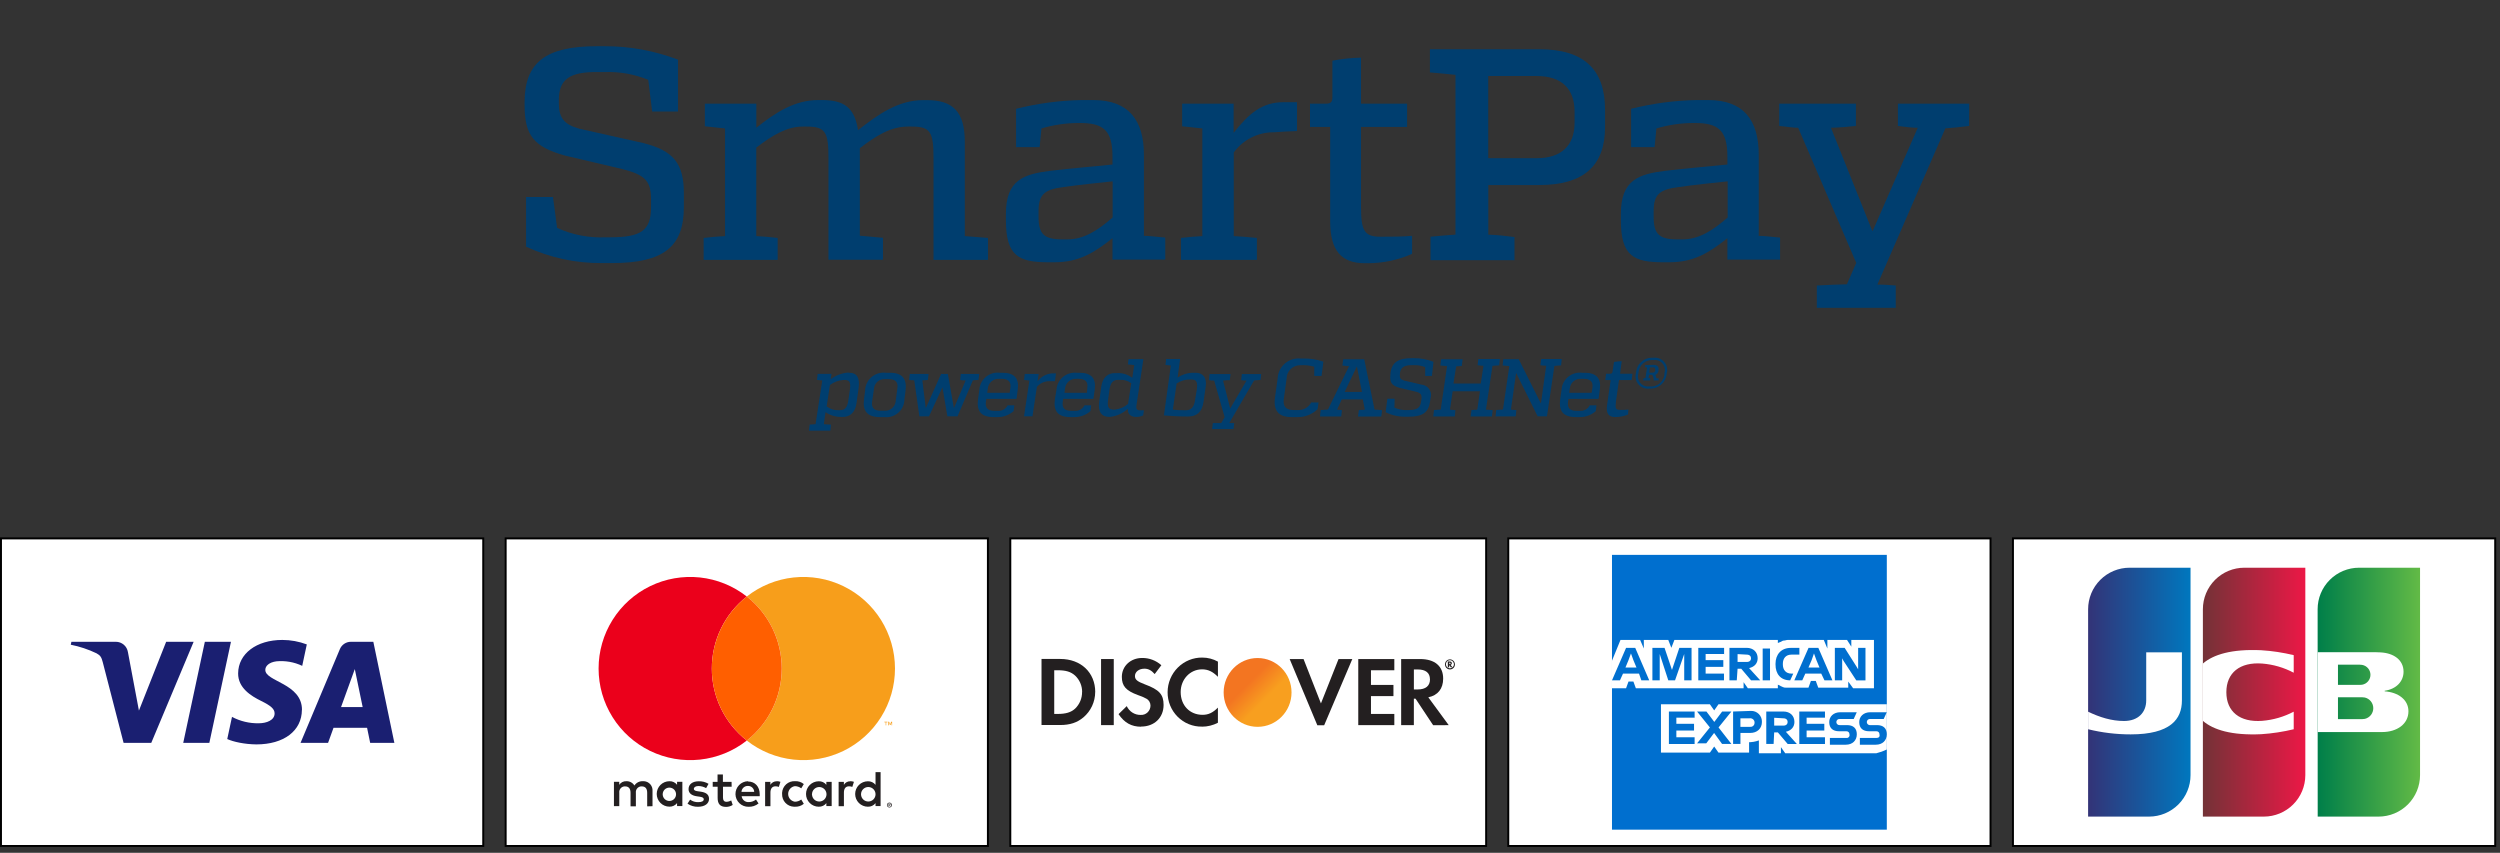 <svg width="214" height="73" viewBox="0 0 214 73" fill="none" xmlns="http://www.w3.org/2000/svg">
<rect x="0" y="0" width="214" height="73" fill="#333333" stroke="none"/>
<g clip-path="url(#clip0_503_589)">
<path d="M41.365 46.088H0.084V72.416H41.365V46.088Z" fill="white"/>
<path d="M41.281 46.173V72.332H0.168V46.173H41.281ZM41.45 46.004H0V72.5H41.45V46.004Z" fill="black"/>
<path d="M16.576 54.937L12.947 63.592H10.58L8.796 56.684C8.687 56.258 8.592 56.103 8.262 55.923C7.561 55.587 6.821 55.34 6.058 55.188L6.112 54.937H9.917C10.166 54.936 10.407 55.025 10.597 55.187C10.786 55.348 10.911 55.572 10.95 55.819L11.892 60.827L14.223 54.937H16.576ZM25.85 60.766C25.85 58.481 22.689 58.355 22.711 57.335C22.711 57.023 23.014 56.694 23.662 56.609C24.419 56.538 25.182 56.671 25.87 56.997L26.262 55.162C25.592 54.91 24.883 54.78 24.167 54.779C21.954 54.779 20.397 55.957 20.384 57.639C20.37 58.885 21.496 59.58 22.344 59.995C23.192 60.411 23.509 60.69 23.506 61.071C23.506 61.651 22.811 61.912 22.159 61.912C21.358 61.93 20.566 61.741 19.859 61.365L19.453 63.262C19.977 63.502 20.942 63.711 21.944 63.721C24.3 63.721 25.834 62.56 25.843 60.761L25.85 60.766ZM31.686 63.587H33.757L31.957 54.937H30.045C29.841 54.935 29.64 54.994 29.47 55.107C29.3 55.221 29.168 55.382 29.091 55.571L25.725 63.592H28.081L28.549 62.299H31.422L31.686 63.587ZM29.193 60.526L30.371 57.274L31.044 60.526H29.193ZM19.77 54.937L17.919 63.592H15.684L17.535 54.937H19.77Z" fill="#1A1F71"/>
</g>
<g clip-path="url(#clip1_503_589)">
<path d="M213.589 46.088H172.308V72.416H213.589V46.088Z" fill="white"/>
<path d="M213.505 46.172V72.332H172.392V46.172H213.505ZM213.674 46.004H172.224V72.5H213.674V46.004Z" fill="black"/>
<path d="M208.931 66.594C208.931 67.913 208.407 69.177 207.475 70.11C206.543 71.042 205.279 71.566 203.96 71.567H176.964V51.911C176.964 50.593 177.488 49.328 178.421 48.395C179.353 47.463 180.618 46.939 181.937 46.939H208.931V66.594Z" fill="white"/>
<path d="M198.395 69.901H203.604C204.546 69.901 205.449 69.527 206.115 68.861C206.781 68.195 207.156 67.292 207.156 66.35V48.596H201.939C200.998 48.597 200.094 48.971 199.429 49.638C198.763 50.304 198.389 51.207 198.389 52.149L198.395 69.901Z" fill="url(#paint0_linear_503_589)"/>
<path d="M204.127 59.178V59.13C205.17 58.977 205.744 58.289 205.744 57.5C205.744 56.49 204.903 55.901 203.768 55.844C203.679 55.844 203.536 55.831 203.42 55.831H198.393V62.664H203.903C205.194 62.664 206.163 61.969 206.163 60.887C206.163 59.891 205.28 59.257 204.127 59.178ZM200.13 56.897H201.993C202.061 56.898 202.129 56.904 202.197 56.914C202.397 56.949 202.578 57.053 202.709 57.208C202.84 57.364 202.911 57.56 202.911 57.763C202.911 57.966 202.84 58.163 202.709 58.318C202.578 58.473 202.397 58.578 202.197 58.612C202.129 58.621 202.061 58.626 201.993 58.627H200.13V56.897ZM202.43 61.535C202.35 61.55 202.268 61.558 202.186 61.559H200.13V59.684H202.186C202.268 59.686 202.35 59.694 202.43 59.708C202.636 59.756 202.82 59.873 202.951 60.039C203.082 60.205 203.153 60.41 203.153 60.621C203.153 60.833 203.082 61.038 202.951 61.204C202.82 61.37 202.636 61.487 202.43 61.535Z" fill="white"/>
<path d="M178.741 69.901H183.958C184.9 69.901 185.803 69.527 186.469 68.861C187.136 68.195 187.51 67.292 187.51 66.35V48.596H182.294C181.352 48.597 180.449 48.971 179.783 49.638C179.117 50.304 178.743 51.207 178.743 52.149L178.741 69.901Z" fill="url(#paint1_linear_503_589)"/>
<path d="M178.741 60.92C179.738 61.403 180.761 61.717 181.814 61.717C183.043 61.717 183.716 60.968 183.716 59.959V55.837H186.772V59.959C186.772 61.571 185.782 62.863 182.386 62.863C181.158 62.864 179.934 62.716 178.741 62.422V60.92Z" fill="white"/>
<path d="M188.567 69.901H193.784C194.726 69.901 195.629 69.527 196.295 68.861C196.961 68.195 197.336 67.292 197.336 66.35V48.596H192.119C191.177 48.596 190.274 48.971 189.608 49.637C188.941 50.303 188.567 51.207 188.567 52.149V69.901Z" fill="url(#paint2_linear_503_589)"/>
<path d="M188.567 56.798C189.467 56.027 191.024 55.544 193.552 55.659C194.492 55.717 195.426 55.859 196.342 56.081V57.586C195.507 57.143 194.591 56.875 193.649 56.8C191.731 56.655 190.576 57.592 190.576 59.253C190.576 60.914 191.731 61.85 193.649 61.703C194.59 61.626 195.506 61.359 196.342 60.919V62.424C195.426 62.645 194.492 62.787 193.552 62.848C191.027 62.961 189.467 62.479 188.567 61.707V56.798Z" fill="white"/>
</g>
<g clip-path="url(#clip2_503_589)">
<path d="M170.389 46.088H129.108V72.416H170.389V46.088Z" fill="white"/>
<path d="M170.305 46.172V72.332H129.192V46.172H170.305ZM170.474 46.004H129.024V72.5H170.474V46.004Z" fill="black"/>
<path d="M161.511 71.01H137.986V47.486H161.511V71.01Z" fill="white"/>
<path d="M161.511 60.228V47.496H137.986V71.02H161.511V64.157C161.458 64.157 161.511 60.228 161.511 60.228Z" fill="#006FCF"/>
<path d="M158.63 58.917H160.41V54.779H158.473V55.355L158.106 54.779H156.423V55.513L156.117 54.779H153.022C152.918 54.779 152.814 54.831 152.708 54.831C152.602 54.831 152.551 54.883 152.447 54.936C152.342 54.988 152.289 54.988 152.184 55.04V54.779H143.328L143.067 55.452L142.804 54.779H140.711V55.513L140.396 54.779H138.713L137.986 56.559V58.915H139.191L139.4 58.34H139.819L140.029 58.915H149.251V58.394L149.618 58.917H152.184V58.602C152.236 58.656 152.342 58.656 152.395 58.708C152.447 58.761 152.551 58.761 152.603 58.813C152.703 58.855 152.81 58.873 152.918 58.865H154.804L155.013 58.289H155.432L155.643 58.865H158.21V58.342L158.63 58.917ZM161.511 64.157V60.287H147.102L146.735 60.81L146.368 60.287H142.178V64.425H146.368L146.735 63.902L147.102 64.425H149.722V63.535H149.618C149.939 63.542 150.259 63.489 150.56 63.378V64.477H152.447V63.954L152.814 64.477H160.62C160.927 64.402 161.226 64.295 161.511 64.157Z" fill="white"/>
<path d="M160.62 63.169H159.205V63.747H160.568C161.144 63.747 161.511 63.38 161.511 62.855C161.511 62.33 161.196 62.069 160.669 62.069H160.04C159.974 62.064 159.913 62.034 159.868 61.985C159.823 61.937 159.798 61.873 159.798 61.807C159.798 61.741 159.823 61.678 159.868 61.629C159.913 61.581 159.974 61.551 160.04 61.546H161.245L161.507 60.968H160.092C159.516 60.968 159.15 61.335 159.15 61.81C159.15 62.333 159.464 62.596 159.991 62.596H160.62C160.655 62.593 160.69 62.599 160.723 62.611C160.755 62.623 160.785 62.642 160.81 62.667C160.834 62.692 160.853 62.721 160.866 62.754C160.878 62.787 160.883 62.822 160.881 62.856C160.935 63.057 160.829 63.169 160.62 63.169ZM158.052 63.169H156.639V63.747H158C158.577 63.747 158.943 63.38 158.943 62.855C158.943 62.33 158.63 62.069 158.101 62.069H157.473C157.437 62.072 157.401 62.067 157.367 62.055C157.332 62.044 157.301 62.025 157.274 62C157.248 61.976 157.226 61.946 157.212 61.913C157.197 61.879 157.19 61.843 157.19 61.807C157.19 61.771 157.197 61.735 157.212 61.702C157.226 61.669 157.248 61.639 157.274 61.614C157.301 61.59 157.332 61.571 157.367 61.559C157.401 61.547 157.437 61.543 157.473 61.546H158.678L158.939 60.968H157.526C156.948 60.968 156.582 61.335 156.582 61.81C156.582 62.333 156.896 62.596 157.423 62.596H158.051C158.086 62.593 158.12 62.599 158.153 62.611C158.186 62.623 158.216 62.642 158.241 62.667C158.265 62.692 158.285 62.721 158.297 62.754C158.31 62.787 158.315 62.822 158.313 62.856C158.325 62.895 158.327 62.936 158.319 62.976C158.311 63.015 158.293 63.052 158.267 63.083C158.241 63.114 158.208 63.138 158.171 63.153C158.133 63.169 158.092 63.174 158.052 63.169ZM156.218 61.487V60.908H154.019V63.684H156.218V63.109H154.646V62.533H156.161V61.956H154.646V61.433H156.218V61.487ZM152.656 61.487C152.918 61.487 153.022 61.643 153.022 61.801C153.022 61.959 152.918 62.114 152.656 62.114H151.87V61.441L152.656 61.487ZM151.87 62.692H152.184L153.026 63.686H153.812L152.869 62.639C153.34 62.535 153.603 62.22 153.603 61.798C153.603 61.273 153.236 60.906 152.659 60.906H151.193V63.683H151.821L151.87 62.692ZM150.187 61.85C150.191 61.9 150.185 61.949 150.168 61.996C150.152 62.042 150.125 62.085 150.09 62.12C150.055 62.155 150.012 62.182 149.966 62.199C149.919 62.215 149.869 62.222 149.82 62.217H148.979V61.487H149.764C149.817 61.479 149.871 61.482 149.922 61.497C149.974 61.511 150.021 61.537 150.062 61.572C150.103 61.606 150.136 61.649 150.158 61.697C150.181 61.746 150.193 61.798 150.194 61.852L150.187 61.85ZM148.353 60.906V63.683H148.982V62.74H149.823C150.401 62.74 150.82 62.373 150.82 61.798C150.825 61.673 150.804 61.548 150.758 61.431C150.712 61.314 150.643 61.208 150.554 61.119C150.465 61.031 150.359 60.961 150.243 60.916C150.126 60.87 150.001 60.849 149.875 60.854L148.353 60.906ZM147.41 63.683H148.208L147.107 62.269L148.208 60.906H147.417L146.744 61.798L146.071 60.906H145.268L146.368 62.269L145.268 63.631H146.054L146.727 62.74L147.41 63.683ZM145.059 61.487V60.908H142.858V63.684H145.059V63.109H143.496V62.533H145.01V61.956H143.496V61.433H145.068L145.059 61.487ZM157.8 56.559L158.899 58.242H159.685V55.459H159.057V57.293L158.899 57.031L157.904 55.459H157.063V58.237H157.69V56.351L157.8 56.559ZM155.075 56.507L155.276 55.933L155.486 56.509L155.747 57.138H154.804L155.075 56.507ZM156.174 58.237H156.856L155.651 55.459H154.81L153.593 58.237H154.274L154.535 57.66H155.898L156.174 58.237ZM153.241 58.237L153.504 57.66H153.345C152.874 57.66 152.612 57.345 152.612 56.874V56.822C152.612 56.351 152.874 56.036 153.345 56.036H154.027V55.459H153.293C152.452 55.459 151.984 56.036 151.984 56.822V56.874C151.976 57.712 152.447 58.237 153.233 58.237H153.241ZM150.885 58.237H151.513V55.513H150.885V58.237ZM149.522 56.036C149.785 56.036 149.889 56.193 149.889 56.351C149.889 56.509 149.785 56.664 149.522 56.664H148.736V55.991L149.522 56.036ZM148.736 57.241H149.049L149.891 58.237H150.677L149.722 57.189C150.194 57.084 150.456 56.77 150.456 56.347C150.456 55.822 150.089 55.455 149.512 55.455H148.04V58.237H148.667L148.736 57.241ZM147.583 56.036V55.459H145.374V58.237H147.573V57.66H146.002V57.084H147.516V56.507H146.002V55.984H147.573L147.583 56.036ZM142.806 58.237H143.383L144.169 55.984V58.237H144.797V55.459H143.75L143.121 57.345L142.486 55.459H141.445V58.237H142.072V55.984L142.806 58.237ZM139.4 56.507L139.61 55.933L139.819 56.509L140.081 57.138H139.139L139.4 56.507ZM140.5 58.237H141.174L139.977 55.459H139.191L137.986 58.237H138.668L138.929 57.66H140.299L140.5 58.237Z" fill="#006FCF"/>
</g>
<g clip-path="url(#clip3_503_589)">
<path d="M84.565 46.088H43.284V72.416H84.565V46.088Z" fill="white"/>
<path d="M84.481 46.172V72.332H43.368V46.172H84.481ZM84.65 46.004H43.2V72.5H84.65V46.004Z" fill="black"/>
<path d="M55.855 69.011V67.703C55.863 67.602 55.85 67.499 55.818 67.402C55.786 67.305 55.735 67.216 55.668 67.138C55.602 67.061 55.52 66.998 55.429 66.952C55.338 66.906 55.238 66.879 55.137 66.872C55.103 66.87 55.07 66.87 55.037 66.872C54.893 66.862 54.749 66.892 54.62 66.957C54.492 67.022 54.383 67.121 54.305 67.242C54.234 67.124 54.133 67.028 54.012 66.963C53.891 66.897 53.754 66.866 53.617 66.872C53.497 66.865 53.378 66.89 53.271 66.944C53.164 66.999 53.073 67.08 53.008 67.18V66.924H52.553V69.006H53.011V67.865C52.994 67.737 53.028 67.607 53.106 67.504C53.185 67.401 53.3 67.334 53.428 67.316C53.459 67.313 53.49 67.313 53.521 67.316C53.822 67.316 53.974 67.511 53.974 67.865V69.023H54.431V67.865C54.415 67.736 54.45 67.606 54.529 67.503C54.608 67.4 54.725 67.333 54.854 67.316C54.883 67.313 54.912 67.313 54.941 67.316C55.251 67.316 55.399 67.511 55.399 67.865V69.023L55.855 69.011ZM62.622 66.929H61.88V66.296H61.422V66.929H61.008V67.343H61.43V68.301C61.43 68.784 61.617 69.071 62.154 69.071C62.355 69.07 62.551 69.012 62.719 68.903L62.59 68.516C62.468 68.588 62.329 68.629 62.188 68.634C61.971 68.634 61.888 68.494 61.888 68.285V67.343H62.629L62.622 66.929ZM66.492 66.877C66.382 66.873 66.272 66.9 66.176 66.954C66.079 67.007 65.999 67.086 65.944 67.182V66.929H65.494V69.011H65.949V67.843C65.949 67.506 66.097 67.308 66.383 67.308C66.48 67.306 66.577 67.324 66.667 67.36L66.805 66.924C66.702 66.887 66.593 66.868 66.484 66.869L66.492 66.877ZM60.651 67.094C60.397 66.944 60.105 66.868 59.81 66.877C59.283 66.877 58.94 67.129 58.94 67.55C58.94 67.887 59.192 68.099 59.658 68.164L59.875 68.195C60.124 68.228 60.242 68.294 60.242 68.412C60.242 68.58 60.074 68.664 59.768 68.664C59.519 68.672 59.274 68.596 59.074 68.447L58.851 68.794C59.112 68.974 59.425 69.067 59.742 69.06C60.345 69.06 60.693 68.777 60.693 68.386C60.693 67.996 60.419 67.829 59.965 67.764L59.748 67.734C59.552 67.707 59.394 67.668 59.394 67.528C59.394 67.389 59.542 67.284 59.791 67.284C60.021 67.288 60.245 67.35 60.444 67.464L60.651 67.094ZM72.784 66.877C72.674 66.873 72.564 66.9 72.468 66.954C72.371 67.007 72.291 67.086 72.236 67.182V66.929H71.786V69.011H72.239V67.843C72.239 67.506 72.387 67.308 72.675 67.308C72.772 67.306 72.868 67.324 72.958 67.36L73.097 66.924C72.994 66.887 72.885 66.868 72.776 66.869L72.784 66.877ZM66.948 67.966C66.943 68.104 66.965 68.241 67.013 68.371C67.06 68.5 67.133 68.619 67.227 68.72C67.321 68.821 67.434 68.903 67.559 68.96C67.685 69.017 67.82 69.05 67.958 69.055H68.057C68.329 69.068 68.596 68.979 68.806 68.805L68.587 68.44C68.431 68.56 68.24 68.626 68.044 68.627C67.883 68.604 67.737 68.524 67.63 68.402C67.524 68.279 67.466 68.123 67.466 67.961C67.466 67.799 67.524 67.642 67.63 67.52C67.737 67.397 67.883 67.317 68.044 67.294C68.24 67.297 68.431 67.362 68.587 67.481L68.806 67.116C68.596 66.942 68.329 66.854 68.057 66.869C67.919 66.861 67.781 66.88 67.651 66.925C67.52 66.971 67.4 67.041 67.297 67.133C67.194 67.225 67.11 67.337 67.05 67.461C66.99 67.585 66.955 67.72 66.947 67.858C66.945 67.891 66.945 67.924 66.947 67.957L66.948 67.966ZM71.191 67.966V66.929H70.736V67.182C70.66 67.083 70.56 67.003 70.447 66.95C70.333 66.897 70.209 66.872 70.083 66.877C69.795 66.877 69.518 66.992 69.314 67.196C69.109 67.4 68.995 67.677 68.995 67.966C68.995 68.255 69.109 68.531 69.314 68.736C69.518 68.94 69.795 69.055 70.083 69.055C70.209 69.059 70.333 69.034 70.447 68.981C70.56 68.928 70.659 68.849 70.736 68.75V69.002H71.191V67.966ZM69.508 67.966C69.514 67.803 69.584 67.65 69.702 67.538C69.821 67.427 69.978 67.366 70.141 67.369C70.303 67.373 70.458 67.439 70.572 67.555C70.686 67.671 70.749 67.828 70.749 67.99C70.749 68.153 70.686 68.309 70.572 68.425C70.458 68.541 70.303 68.608 70.141 68.611C69.978 68.614 69.821 68.554 69.702 68.442C69.584 68.331 69.514 68.177 69.508 68.015C69.504 67.999 69.5 67.982 69.498 67.966H69.508ZM64.032 66.872C63.742 66.877 63.465 66.996 63.264 67.205C63.062 67.413 62.951 67.693 62.956 67.984C62.961 68.274 63.08 68.55 63.289 68.752C63.497 68.954 63.777 69.064 64.067 69.06C64.38 69.075 64.687 68.974 64.931 68.777L64.713 68.44C64.541 68.579 64.328 68.656 64.108 68.659C63.959 68.672 63.811 68.627 63.694 68.532C63.578 68.438 63.503 68.303 63.485 68.154H65.032V67.986C65.032 67.333 64.626 66.897 64.042 66.897L64.032 66.872ZM64.032 67.276C64.169 67.274 64.301 67.325 64.399 67.42C64.498 67.514 64.555 67.644 64.559 67.781H63.47C63.478 67.641 63.54 67.51 63.643 67.416C63.746 67.322 63.882 67.271 64.022 67.276H64.032ZM75.379 67.964V66.093H74.945V67.182C74.868 67.083 74.768 67.003 74.654 66.951C74.541 66.897 74.416 66.872 74.29 66.877C74.002 66.877 73.725 66.992 73.52 67.196C73.316 67.4 73.202 67.677 73.202 67.966C73.202 68.255 73.316 68.531 73.52 68.736C73.725 68.94 74.002 69.055 74.29 69.055C74.416 69.059 74.54 69.034 74.654 68.981C74.768 68.928 74.868 68.849 74.945 68.75V69.002H75.379V67.964ZM76.135 68.703C76.163 68.703 76.192 68.708 76.219 68.718C76.244 68.729 76.266 68.744 76.286 68.762C76.305 68.781 76.32 68.803 76.332 68.827C76.344 68.854 76.35 68.883 76.35 68.912C76.35 68.941 76.344 68.969 76.332 68.996C76.309 69.045 76.269 69.083 76.219 69.103C76.192 69.115 76.164 69.122 76.135 69.122C76.094 69.121 76.054 69.109 76.019 69.087C75.985 69.064 75.957 69.033 75.94 68.996C75.928 68.969 75.922 68.941 75.922 68.912C75.922 68.883 75.928 68.854 75.94 68.827C75.951 68.803 75.966 68.781 75.985 68.762C76.005 68.743 76.027 68.728 76.052 68.718C76.081 68.706 76.111 68.701 76.141 68.703H76.135ZM76.135 69.071C76.157 69.071 76.178 69.067 76.199 69.058C76.218 69.049 76.235 69.037 76.249 69.023C76.275 68.992 76.289 68.954 76.289 68.914C76.289 68.874 76.275 68.836 76.249 68.805C76.235 68.791 76.218 68.779 76.199 68.77C76.179 68.761 76.157 68.757 76.136 68.757C76.114 68.757 76.092 68.761 76.073 68.77C76.044 68.782 76.02 68.802 76.004 68.828C75.987 68.853 75.978 68.883 75.978 68.914C75.978 68.945 75.987 68.975 76.004 69C76.02 69.026 76.044 69.046 76.073 69.058C76.094 69.067 76.118 69.072 76.141 69.071H76.135ZM76.148 68.812C76.169 68.811 76.189 68.817 76.206 68.829C76.212 68.835 76.217 68.842 76.22 68.85C76.223 68.858 76.225 68.866 76.224 68.874C76.225 68.882 76.224 68.889 76.221 68.897C76.219 68.904 76.214 68.91 76.209 68.915C76.196 68.926 76.18 68.933 76.163 68.933L76.227 69.006H76.184L76.125 68.933H76.105V69.006H76.064V68.814L76.148 68.812ZM76.101 68.849V68.901H76.184C76.185 68.898 76.186 68.895 76.186 68.891C76.186 68.888 76.185 68.884 76.184 68.881C76.185 68.879 76.186 68.875 76.186 68.872C76.186 68.869 76.185 68.866 76.184 68.863C76.175 68.859 76.165 68.859 76.157 68.863L76.101 68.849ZM73.705 67.964C73.711 67.802 73.781 67.648 73.9 67.537C74.018 67.426 74.175 67.365 74.338 67.368C74.5 67.372 74.655 67.439 74.769 67.555C74.882 67.671 74.946 67.827 74.946 67.989C74.946 68.152 74.882 68.308 74.769 68.424C74.655 68.54 74.5 68.607 74.338 68.61C74.175 68.614 74.018 68.553 73.9 68.442C73.781 68.33 73.711 68.177 73.705 68.015C73.703 68.003 73.705 67.986 73.705 67.969V67.964ZM58.41 67.964V66.924H57.957V67.177C57.88 67.078 57.781 66.998 57.667 66.945C57.554 66.892 57.429 66.867 57.304 66.872C57.015 66.872 56.738 66.987 56.534 67.191C56.33 67.395 56.215 67.672 56.215 67.961C56.215 68.249 56.33 68.526 56.534 68.731C56.738 68.935 57.015 69.05 57.304 69.05C57.429 69.054 57.554 69.028 57.667 68.975C57.781 68.923 57.88 68.844 57.957 68.745V68.997H58.41V67.964ZM56.727 67.964C56.734 67.815 56.799 67.674 56.908 67.572C57.018 67.471 57.163 67.415 57.312 67.419C57.461 67.423 57.603 67.484 57.708 67.591C57.812 67.698 57.87 67.842 57.87 67.991C57.87 68.141 57.812 68.284 57.708 68.391C57.603 68.498 57.461 68.559 57.312 68.563C57.163 68.567 57.018 68.511 56.908 68.41C56.799 68.308 56.734 68.167 56.727 68.018C56.727 68.001 56.727 67.983 56.727 67.964Z" fill="#231F20"/>
<path d="M60.931 57.229C60.929 56.041 61.198 54.869 61.717 53.8C62.235 52.732 62.99 51.796 63.925 51.063C62.768 50.154 61.379 49.588 59.916 49.431C58.453 49.275 56.976 49.532 55.653 50.175C54.33 50.818 53.214 51.82 52.434 53.067C51.653 54.314 51.239 55.756 51.239 57.227C51.239 58.698 51.653 60.139 52.434 61.386C53.214 62.633 54.33 63.636 55.653 64.279C56.976 64.922 58.453 65.179 59.916 65.022C61.379 64.865 62.768 64.3 63.925 63.391C62.991 62.658 62.236 61.722 61.718 60.655C61.199 59.587 60.93 58.416 60.931 57.229Z" fill="#EB001B"/>
<path d="M76.611 57.229C76.61 58.7 76.196 60.141 75.415 61.388C74.634 62.634 73.518 63.636 72.195 64.279C70.872 64.922 69.395 65.179 67.932 65.022C66.47 64.865 65.081 64.3 63.924 63.392C64.857 62.658 65.612 61.722 66.131 60.654C66.65 59.586 66.919 58.414 66.919 57.227C66.919 56.04 66.65 54.868 66.131 53.801C65.612 52.733 64.857 51.797 63.924 51.063C65.081 50.154 66.47 49.589 67.932 49.432C69.395 49.275 70.872 49.533 72.195 50.176C73.518 50.818 74.634 51.82 75.415 53.067C76.196 54.313 76.61 55.755 76.611 57.226V57.229Z" fill="#F79E1B"/>
<path d="M75.86 62.086V61.832H75.963V61.78H75.704V61.832H75.815V62.086H75.86ZM76.365 62.086V61.78H76.287L76.195 61.998L76.104 61.78H76.035V62.086H76.091V61.857L76.176 62.054H76.235L76.32 61.857V62.088L76.365 62.086Z" fill="#F79E1B"/>
<path d="M63.926 63.392C62.992 62.658 62.238 61.722 61.719 60.654C61.2 59.586 60.93 58.415 60.93 57.227C60.93 56.04 61.2 54.869 61.719 53.801C62.238 52.733 62.992 51.797 63.926 51.063C64.858 51.798 65.611 52.734 66.129 53.802C66.647 54.87 66.916 56.041 66.916 57.227C66.916 58.414 66.647 59.585 66.129 60.653C65.611 61.721 64.858 62.657 63.926 63.392Z" fill="#FF5F00"/>
</g>
<g clip-path="url(#clip4_503_589)">
<path d="M127.213 46.088H86.483V72.416H127.213V46.088Z" fill="white"/>
<path d="M127.13 46.172V72.332H86.566V46.172H127.13ZM127.296 46.004H86.4V72.5H127.296V46.004Z" fill="black"/>
<path d="M92.626 59.238C92.628 59.505 92.575 59.769 92.472 60.014C92.368 60.259 92.216 60.48 92.025 60.663C91.681 60.976 91.238 61.113 90.531 61.113H90.242V57.373H90.536C91.238 57.373 91.665 57.501 92.03 57.831C92.221 58.011 92.373 58.228 92.477 58.471C92.58 58.713 92.633 58.974 92.631 59.238H92.626ZM93.752 59.238C93.752 57.569 92.523 56.407 90.763 56.407H89.154V62.062H90.745C91.59 62.062 92.2 61.858 92.737 61.409C93.052 61.144 93.306 60.812 93.481 60.437C93.655 60.062 93.747 59.653 93.749 59.238" fill="#231F20"/>
<path d="M95.338 56.414H94.251V62.07H95.338V56.414Z" fill="#231F20"/>
<path d="M97.68 62.207C96.85 62.207 96.249 61.87 95.748 61.13L96.45 60.443C96.555 60.672 96.723 60.865 96.933 60.998C97.144 61.132 97.388 61.201 97.637 61.197C97.745 61.204 97.853 61.189 97.955 61.153C98.056 61.116 98.15 61.058 98.229 60.984C98.308 60.909 98.371 60.819 98.415 60.719C98.458 60.619 98.481 60.511 98.482 60.401C98.483 60.283 98.452 60.166 98.394 60.063C98.335 59.96 98.251 59.875 98.15 59.816C97.909 59.685 97.657 59.577 97.396 59.494C96.383 59.121 96.03 58.722 96.03 57.941C96.03 57.017 96.782 56.322 97.77 56.322C98.374 56.316 98.959 56.538 99.412 56.943L98.842 57.699C98.558 57.376 98.29 57.239 97.964 57.239C97.496 57.239 97.152 57.51 97.152 57.867C97.152 58.173 97.345 58.333 97.997 58.579C99.236 59.038 99.603 59.444 99.603 60.342C99.603 61.436 98.809 62.194 97.68 62.194" fill="#231F20"/>
<path d="M102.892 62.198C102.506 62.206 102.122 62.135 101.764 61.989C101.405 61.844 101.079 61.628 100.805 61.352C100.53 61.077 100.313 60.749 100.165 60.388C100.018 60.026 99.944 59.638 99.947 59.247C99.948 58.854 100.027 58.466 100.178 58.105C100.328 57.743 100.548 57.416 100.824 57.141C101.1 56.866 101.427 56.649 101.786 56.502C102.146 56.356 102.53 56.283 102.917 56.288C103.385 56.288 103.845 56.407 104.255 56.635V57.934C103.804 57.483 103.41 57.296 102.892 57.296C101.871 57.296 101.066 58.155 101.066 59.238C101.066 60.384 101.844 61.189 102.94 61.189C103.438 61.189 103.818 61.01 104.253 60.571V61.867C103.832 62.087 103.365 62.203 102.89 62.203" fill="#231F20"/>
<path d="M113.349 62.082H112.763L110.395 56.414H111.584L113.073 60.214L114.579 56.414H115.758L113.349 62.082Z" fill="#231F20"/>
<path d="M116.268 62.071V56.416H119.354V57.374H117.355V58.629H119.279V59.587H117.355V61.113H119.354V62.071H116.268Z" fill="#231F20"/>
<path d="M122.408 58.144C122.408 58.713 122.041 59.018 121.347 59.018H121.028V57.306H121.36C122.038 57.306 122.404 57.594 122.404 58.148L122.408 58.144ZM124.012 62.074L122.263 59.689C123.084 59.521 123.535 58.95 123.535 58.086C123.535 57.025 122.815 56.414 121.561 56.414H119.939V62.07H121.026V59.804H121.169L122.675 62.075L124.012 62.074Z" fill="#231F20"/>
<path d="M124.455 56.87C124.453 56.939 124.431 57.005 124.392 57.061C124.353 57.117 124.298 57.16 124.235 57.184C124.172 57.209 124.103 57.214 124.037 57.198C123.971 57.183 123.911 57.148 123.864 57.098C123.818 57.048 123.787 56.986 123.776 56.918C123.765 56.85 123.773 56.781 123.801 56.718C123.829 56.656 123.874 56.603 123.931 56.567C123.989 56.53 124.055 56.512 124.123 56.514C124.213 56.517 124.299 56.557 124.361 56.623C124.423 56.69 124.457 56.779 124.455 56.87ZM124.541 56.87C124.541 56.785 124.516 56.701 124.469 56.63C124.421 56.559 124.354 56.504 124.276 56.472C124.198 56.439 124.112 56.431 124.029 56.449C123.947 56.466 123.871 56.507 123.811 56.568C123.752 56.629 123.712 56.706 123.696 56.791C123.68 56.875 123.689 56.962 123.722 57.04C123.755 57.119 123.81 57.187 123.88 57.233C123.951 57.281 124.034 57.305 124.118 57.305C124.231 57.304 124.339 57.258 124.418 57.176C124.498 57.095 124.542 56.985 124.541 56.87ZM124.334 57.121L124.168 56.914C124.199 56.908 124.228 56.89 124.247 56.865C124.267 56.839 124.277 56.807 124.276 56.775C124.276 56.677 124.209 56.621 124.09 56.621H123.934V57.126H124.048V56.926L124.186 57.12L124.334 57.121ZM124.168 56.785C124.168 56.828 124.138 56.85 124.08 56.85H124.058V56.721H124.082C124.14 56.721 124.168 56.743 124.168 56.785Z" fill="#231F20"/>
<path d="M107.649 62.217C109.254 62.217 110.555 60.899 110.555 59.272C110.555 57.646 109.254 56.327 107.649 56.327C106.044 56.327 104.744 57.646 104.744 59.272C104.744 60.899 106.044 62.217 107.649 62.217Z" fill="url(#paint3_linear_503_589)"/>
</g>
<g clip-path="url(#clip5_503_589)">
<path d="M47.687 19.508C48.988 20.101 50.411 20.377 51.84 20.314H52.203C54.881 20.314 55.728 19.738 55.728 17.74V17.043C55.728 15.47 55.187 14.958 53.257 14.468L48.361 13.316C45.683 12.567 44.905 11.588 44.905 8.99V8.697C44.928 5.321 46.731 3.956 51.108 3.956H51.754C53.901 3.951 56.031 4.342 58.038 5.108V9.549H55.826L55.492 6.836C54.324 6.354 53.068 6.127 51.805 6.168H51.137C48.764 6.145 47.837 6.79 47.837 8.564V8.852C47.837 10.062 48.275 10.655 49.565 11.012L55.083 12.25C57.629 12.896 58.539 13.978 58.539 16.553V17.705C58.539 21.132 56.811 22.52 52.353 22.52H51.523C49.282 22.539 47.065 22.059 45.032 21.115V16.864H47.336L47.687 19.508Z" fill="#003E6F"/>
<path d="M84.574 20.366V22.244H79.909V13.541C79.909 11.3 79.655 10.834 78.031 10.834H77.72C76.303 10.834 75.064 11.553 73.601 12.688V20.176L75.583 20.355V22.233H70.917V13.541C70.917 11.3 70.664 10.834 69.039 10.834H68.728C67.363 10.834 66.154 11.553 64.737 12.636V20.211C65.313 20.239 65.889 20.286 66.568 20.366V22.244H60.232V20.366C60.906 20.286 61.494 20.239 62.064 20.211V10.995C61.488 10.943 60.912 10.862 60.336 10.81V8.875H64.742V10.937C66.384 9.624 68.037 8.564 70.042 8.564H70.353C72.23 8.564 73.152 9.186 73.446 11.145C75.174 9.779 76.902 8.57 79.033 8.57H79.344C81.556 8.57 82.587 9.549 82.587 12.147V20.211L84.574 20.366Z" fill="#003E6F"/>
<path d="M97.92 20.188C98.358 20.188 98.922 20.263 99.746 20.337V22.221H95.23V20.389C93.629 21.657 92.35 22.451 90.23 22.451H89.764C87.218 22.451 86.106 21.939 86.106 18.846V18.304C86.106 15.367 87.679 14.906 89.896 14.623C91.855 14.387 93.352 14.284 95.23 14.082V13.408C95.23 11.104 94.401 10.528 92.419 10.528C91.312 10.522 90.209 10.68 89.147 10.995L88.992 12.596H86.976V9.313C88.816 8.852 90.702 8.601 92.598 8.564H93.577C96.618 8.564 97.92 10.292 97.92 13.258V20.188ZM91.348 20.493C92.794 20.493 93.974 19.721 95.242 18.615V15.522C94.234 15.626 92.275 15.833 91.043 16.012C89.418 16.219 88.9 16.628 88.9 18.074V18.563C88.9 20.032 89.366 20.493 90.939 20.493H91.348Z" fill="#003E6F"/>
<path d="M105.598 11.375C106.911 9.699 108.046 8.748 109.872 8.748H111.024V11.219C110.304 11.248 109.636 11.271 109.066 11.323C108.393 11.314 107.729 11.467 107.128 11.767C106.526 12.068 106.006 12.508 105.61 13.051V20.211C106.186 20.24 106.762 20.286 107.591 20.366V22.244H101.088V20.366C101.762 20.286 102.349 20.24 102.92 20.211V10.995C102.344 10.943 101.768 10.862 101.192 10.81V8.875H105.598V11.375Z" fill="#003E6F"/>
<path d="M118.426 20.262C119.324 20.262 119.946 20.262 120.874 20.188V21.731C119.688 22.253 118.408 22.526 117.112 22.532H116.83C114.82 22.532 113.864 21.449 113.864 18.949V10.868H112.136V8.875H113.478C113.939 8.875 114.054 8.72 114.054 8.299V5.194C114.861 5.039 115.68 4.952 116.502 4.935V8.875H120.447V10.868H116.502V17.688C116.502 19.75 116.79 20.262 118.155 20.262H118.426Z" fill="#003E6F"/>
<path d="M131.754 4.215C135.59 4.215 137.393 5.943 137.393 9.399V10.868C137.393 14.191 135.567 15.839 131.754 15.839H127.4V20.084C128.143 20.113 128.892 20.188 129.64 20.291V22.273H122.452V20.263C123.172 20.188 123.869 20.136 124.589 20.084V6.404C124.099 6.352 123.408 6.3 122.4 6.197V4.215H131.754ZM134.784 9.572C134.784 7.614 133.701 6.508 131.541 6.508H127.394V13.541H131.541C133.655 13.541 134.784 12.458 134.784 10.499V9.572Z" fill="#003E6F"/>
<path d="M150.549 20.188C150.981 20.188 151.551 20.263 152.375 20.337V22.221H147.865V20.389C146.269 21.657 144.985 22.451 142.871 22.451H142.404C139.853 22.451 138.747 21.939 138.747 18.846V18.304C138.747 15.367 140.319 14.906 142.537 14.623C144.49 14.387 145.958 14.284 147.865 14.082V13.408C147.865 11.104 147.041 10.528 145.06 10.528C143.952 10.522 142.85 10.68 141.788 10.995L141.633 12.596H139.622V9.313C141.46 8.852 143.344 8.601 145.238 8.564H146.218C149.259 8.564 150.549 10.292 150.549 13.253V20.188ZM144 20.493C145.44 20.493 146.627 19.721 147.888 18.615V15.522C146.886 15.626 144.927 15.833 143.689 16.012C142.07 16.219 141.552 16.628 141.552 18.074V18.563C141.552 20.032 142.019 20.493 143.591 20.493H144Z" fill="#003E6F"/>
<path d="M168.555 10.782C167.783 10.885 167.138 10.937 166.522 10.989L160.704 24.358C161.372 24.358 161.706 24.41 162.276 24.439V26.345H155.52V24.439C156.344 24.387 157.346 24.358 158.095 24.335L158.895 22.503L153.924 10.937C153.406 10.937 152.916 10.834 152.3 10.782V8.875H158.867V10.782C158.147 10.862 157.53 10.914 156.73 10.937L160.26 19.75H160.312L164.16 10.937C163.619 10.937 163.106 10.862 162.461 10.782V8.875H168.566L168.555 10.782Z" fill="#003E6F"/>
<path d="M72.709 31.909C73.319 31.909 73.624 32.301 73.498 33.205L73.313 34.536C73.198 35.325 72.737 35.688 72.161 35.688H72C71.523 35.693 71.056 35.55 70.664 35.279L70.52 36.31L71.13 36.35L71.078 36.863H69.247L69.31 36.344L69.811 36.31L70.387 32.566L69.932 32.52L69.99 32.001H71.176L71.101 32.468C71.536 32.134 72.058 31.934 72.605 31.892L72.709 31.909ZM72.749 33.372C72.835 32.744 72.749 32.526 72.311 32.526H72.196C71.777 32.552 71.376 32.702 71.044 32.958L70.762 34.783C71.051 35.016 71.416 35.133 71.787 35.112H71.908C72.351 35.112 72.547 34.841 72.628 34.208L72.749 33.372Z" fill="#003E6F"/>
<path d="M75.335 35.705C74.241 35.705 73.814 35.187 73.964 34.144L74.051 33.459C74.054 33.236 74.104 33.016 74.198 32.813C74.292 32.611 74.428 32.43 74.596 32.284C74.765 32.138 74.963 32.029 75.176 31.964C75.39 31.899 75.615 31.881 75.836 31.909H76.176C77.253 31.909 77.656 32.433 77.507 33.499L77.42 34.184C77.418 34.401 77.369 34.615 77.279 34.813C77.188 35.01 77.057 35.186 76.894 35.329C76.731 35.472 76.54 35.58 76.333 35.645C76.126 35.71 75.908 35.73 75.692 35.705H75.335ZM75.698 35.158C75.935 35.179 76.17 35.105 76.352 34.953C76.535 34.801 76.649 34.582 76.671 34.346L76.815 33.24C76.896 32.716 76.648 32.456 76.101 32.456H75.767C75.65 32.446 75.532 32.46 75.42 32.496C75.308 32.532 75.204 32.59 75.115 32.667C75.026 32.743 74.953 32.837 74.901 32.943C74.849 33.048 74.818 33.163 74.811 33.28L74.65 34.386C74.581 34.904 74.817 35.158 75.364 35.158H75.698Z" fill="#003E6F"/>
<path d="M83.756 32.52L83.278 32.554L81.965 35.636H81.095L80.675 33.153L79.523 35.636H78.699L78.261 32.56L77.823 32.526L77.881 32.007H79.488L79.425 32.526L78.952 32.56L79.246 34.945L80.559 32.007H81.135L81.654 34.945L82.662 32.566C82.518 32.566 82.362 32.566 82.189 32.526L82.241 32.007H83.825L83.756 32.52Z" fill="#003E6F"/>
<path d="M85.824 31.909C86.826 31.909 87.252 32.393 87.12 33.343L87.011 34.144H84.436L84.39 34.409C84.321 34.945 84.591 35.169 85.104 35.169H85.392C85.55 35.185 85.709 35.158 85.852 35.09C85.995 35.022 86.117 34.916 86.204 34.783L86.25 34.697H86.826L86.763 35.193C86.368 35.541 85.855 35.725 85.329 35.705H85.093C83.981 35.705 83.572 35.21 83.727 34.133L83.831 33.372C83.844 33.158 83.9 32.948 83.997 32.757C84.094 32.565 84.229 32.395 84.394 32.258C84.56 32.121 84.751 32.019 84.958 31.959C85.164 31.899 85.38 31.882 85.594 31.909H85.824ZM86.492 33.171C86.561 32.658 86.273 32.428 85.755 32.428H85.547C85.307 32.407 85.068 32.482 84.883 32.636C84.697 32.79 84.58 33.011 84.557 33.251L84.505 33.626H86.429L86.492 33.171Z" fill="#003E6F"/>
<path d="M88.813 32.658C88.955 32.455 89.142 32.286 89.358 32.166C89.575 32.045 89.816 31.975 90.063 31.961H90.392L90.305 32.629H89.781C89.585 32.633 89.392 32.679 89.216 32.763C89.039 32.848 88.882 32.969 88.756 33.119L88.381 35.636H87.656L88.117 32.572L87.661 32.526L87.719 32.007H88.911L88.813 32.658Z" fill="#003E6F"/>
<path d="M92.413 31.909C93.416 31.909 93.842 32.393 93.709 33.343L93.594 34.144H91.008L90.968 34.409C90.899 34.945 91.169 35.169 91.682 35.169H91.97C92.128 35.185 92.287 35.158 92.43 35.09C92.573 35.022 92.695 34.916 92.782 34.783L92.828 34.697H93.404L93.341 35.193C92.946 35.541 92.433 35.725 91.907 35.705H91.67C90.553 35.705 90.15 35.21 90.305 34.133L90.432 33.372C90.445 33.161 90.5 32.955 90.595 32.766C90.69 32.576 90.822 32.408 90.984 32.272C91.145 32.135 91.332 32.032 91.535 31.97C91.737 31.908 91.95 31.887 92.16 31.909H92.413ZM93.076 33.171C93.151 32.658 92.863 32.428 92.344 32.428H92.16C92.041 32.417 91.921 32.429 91.806 32.465C91.692 32.5 91.586 32.557 91.494 32.634C91.402 32.711 91.326 32.804 91.27 32.91C91.214 33.016 91.18 33.132 91.169 33.251L91.117 33.626H93.041L93.076 33.171Z" fill="#003E6F"/>
<path d="M97.275 34.743C97.24 34.991 97.309 35.123 97.586 35.123H97.92L97.857 35.555C97.667 35.654 97.454 35.699 97.24 35.688C96.941 35.688 96.52 35.555 96.543 35.043V34.991C96.129 35.376 95.602 35.618 95.04 35.682H94.913C94.337 35.682 93.963 35.29 94.09 34.386L94.268 33.09C94.383 32.301 94.844 31.938 95.42 31.938H95.616C96.086 31.913 96.549 32.056 96.924 32.341L97.091 31.253C96.913 31.224 96.734 31.204 96.555 31.195L96.601 30.74H97.874L97.275 34.743ZM95.443 35.06C95.856 35.017 96.247 34.848 96.561 34.576L96.837 32.802C96.545 32.586 96.185 32.484 95.823 32.514H95.702C95.259 32.514 95.057 32.808 94.977 33.303L94.856 34.219C94.763 34.841 94.89 35.06 95.328 35.06H95.443Z" fill="#003E6F"/>
<path d="M100.8 32.324C101.222 32.042 101.721 31.897 102.228 31.909H102.344C102.954 31.909 103.317 32.301 103.213 33.061L103.023 34.398C102.897 35.302 102.407 35.653 101.71 35.653H101.595C100.938 35.653 100.443 35.619 99.631 35.561L100.224 31.287L99.763 31.241L99.821 30.729H101.019L100.8 32.324ZM102.442 33.378C102.534 32.745 102.442 32.485 101.998 32.485H101.871C101.462 32.478 101.059 32.596 100.719 32.825L100.397 35.06C100.729 35.104 101.064 35.124 101.399 35.118H101.508C101.952 35.118 102.217 34.858 102.298 34.236L102.442 33.378Z" fill="#003E6F"/>
<path d="M107.896 32.52L107.349 32.566L105.224 36.212C105.402 36.212 105.494 36.212 105.65 36.212L105.587 36.73H103.755L103.818 36.212H104.538L104.832 35.711L103.933 32.578C103.795 32.578 103.645 32.578 103.49 32.537L103.542 32.019H105.333L105.27 32.543C105.074 32.543 104.901 32.543 104.694 32.578L105.304 34.968L106.704 32.578C106.566 32.578 106.41 32.578 106.243 32.537L106.301 32.019H107.96L107.896 32.52Z" fill="#003E6F"/>
<path d="M112.787 35.026C112.323 35.471 111.702 35.716 111.059 35.705H110.592C109.44 35.705 108.985 35.164 109.14 34.017L109.365 32.416C109.373 32.173 109.43 31.933 109.533 31.713C109.637 31.492 109.784 31.295 109.966 31.133C110.149 30.971 110.362 30.848 110.593 30.772C110.825 30.695 111.069 30.667 111.312 30.688H111.606C112.176 30.682 112.743 30.773 113.282 30.959L113.126 32.18H112.499V31.391C112.104 31.277 111.693 31.234 111.283 31.264C110.978 31.264 110.685 31.386 110.469 31.602C110.253 31.818 110.131 32.111 110.131 32.416L109.895 34.144C109.797 34.807 110.091 35.1 110.73 35.1H111.087C111.322 35.114 111.555 35.06 111.759 34.944C111.963 34.829 112.13 34.657 112.239 34.45H112.867L112.787 35.026Z" fill="#003E6F"/>
<path d="M117.66 35.06C117.878 35.06 118.086 35.095 118.305 35.118L118.241 35.653H116.248L116.317 35.106L116.83 35.066L116.657 34.19H114.854L114.451 35.06L114.866 35.112L114.814 35.648H112.988L113.052 35.1C113.259 35.1 113.472 35.06 113.674 35.054L115.482 31.339C115.356 31.339 115.2 31.339 114.906 31.287L114.981 30.752H116.778L117.66 35.06ZM116.133 31.391L115.102 33.551H116.582L116.156 31.391H116.133Z" fill="#003E6F"/>
<path d="M119.364 34.893C119.71 35.052 120.09 35.124 120.47 35.1H120.568C121.3 35.1 121.565 34.916 121.645 34.38L121.674 34.19C121.732 33.764 121.611 33.614 121.098 33.505L119.808 33.2C119.117 33.004 118.927 32.721 119.025 32.007V31.927C119.146 31.017 119.681 30.659 120.862 30.659H121.035C121.606 30.655 122.174 30.761 122.705 30.97L122.573 32.18H121.997V31.431C121.688 31.3 121.353 31.241 121.018 31.258H120.845C120.194 31.258 119.9 31.454 119.837 31.932V32.007C119.791 32.341 119.877 32.491 120.223 32.583L121.674 32.923C121.808 32.934 121.937 32.974 122.052 33.041C122.168 33.108 122.267 33.2 122.342 33.311C122.418 33.422 122.467 33.548 122.487 33.68C122.507 33.812 122.497 33.947 122.458 34.075L122.412 34.38C122.279 35.313 121.772 35.671 120.568 35.671H120.338C119.739 35.684 119.146 35.551 118.61 35.285L118.76 34.133H119.382L119.364 34.893Z" fill="#003E6F"/>
<path d="M128.333 31.276C128.137 31.276 127.941 31.31 127.757 31.316L127.198 35.06L127.774 35.112L127.711 35.648H125.885L125.96 35.1L126.455 35.066L126.685 33.493H124.347L124.116 35.066L124.583 35.112L124.531 35.648H122.688L122.751 35.1L123.327 35.054L123.869 31.339L123.293 31.287L123.356 30.752H125.199L125.13 31.328L124.646 31.362L124.416 32.831H126.755L126.985 31.31C126.824 31.31 126.662 31.282 126.484 31.264L126.547 30.729H128.39L128.333 31.276Z" fill="#003E6F"/>
<path d="M133.632 31.276C133.43 31.276 133.24 31.316 133.056 31.322L132.422 35.636H131.622L129.779 31.921L129.335 35.06L129.802 35.106L129.744 35.642H128.016L128.079 35.095C128.281 35.095 128.477 35.06 128.655 35.054L129.197 31.339L128.621 31.282L128.684 30.746H130.003L131.904 34.547L132.353 31.31C132.204 31.31 132.042 31.282 131.858 31.264L131.921 30.729H133.684L133.632 31.276Z" fill="#003E6F"/>
<path d="M135.654 31.909C136.65 31.909 137.082 32.393 136.944 33.343L136.835 34.144H134.26L134.22 34.409C134.15 34.945 134.421 35.169 134.934 35.169H135.216C135.374 35.185 135.533 35.158 135.676 35.09C135.819 35.022 135.941 34.916 136.028 34.783L136.08 34.697H136.656L136.598 35.193C136.203 35.54 135.69 35.724 135.164 35.705H134.922C133.811 35.705 133.407 35.21 133.557 34.133L133.667 33.372C133.679 33.158 133.735 32.948 133.832 32.757C133.929 32.565 134.065 32.395 134.23 32.258C134.395 32.121 134.587 32.019 134.793 31.959C135 31.899 135.216 31.882 135.429 31.909H135.654ZM136.316 33.171C136.385 32.658 136.103 32.428 135.585 32.428H135.36C135.12 32.407 134.882 32.482 134.697 32.636C134.513 32.791 134.397 33.012 134.375 33.251L134.317 33.626H136.241L136.316 33.171Z" fill="#003E6F"/>
<path d="M138.718 35.089C138.943 35.091 139.168 35.081 139.392 35.06L139.357 35.486C139.025 35.625 138.669 35.697 138.309 35.699H138.24C137.699 35.699 137.462 35.383 137.56 34.703L137.871 32.531H137.411L137.48 31.99H137.831C137.856 31.993 137.882 31.991 137.906 31.984C137.931 31.976 137.953 31.963 137.972 31.947C137.992 31.93 138.007 31.909 138.017 31.886C138.028 31.862 138.033 31.837 138.033 31.811L138.159 30.982C138.377 30.946 138.596 30.925 138.816 30.919L138.678 31.99H139.738L139.668 32.531H138.586L138.321 34.403C138.252 34.979 138.321 35.083 138.655 35.083L138.718 35.089Z" fill="#003E6F"/>
<path d="M142.669 31.978C142.643 32.344 142.473 32.684 142.197 32.924C141.921 33.165 141.56 33.287 141.195 33.263C141.019 33.286 140.84 33.265 140.675 33.201C140.51 33.137 140.363 33.032 140.248 32.897C140.134 32.762 140.055 32.6 140.019 32.427C139.983 32.253 139.991 32.073 140.043 31.904C140.055 31.723 140.102 31.547 140.182 31.385C140.262 31.224 140.373 31.079 140.509 30.96C140.645 30.841 140.803 30.751 140.974 30.693C141.145 30.636 141.326 30.612 141.506 30.625C141.682 30.6 141.861 30.62 142.028 30.682C142.194 30.745 142.342 30.849 142.458 30.983C142.574 31.118 142.654 31.28 142.691 31.454C142.728 31.628 142.72 31.808 142.669 31.978ZM140.244 31.978C140.203 32.115 140.196 32.26 140.225 32.4C140.254 32.539 140.317 32.67 140.409 32.779C140.502 32.888 140.62 32.972 140.753 33.023C140.886 33.075 141.03 33.092 141.172 33.073C141.336 33.095 141.502 33.082 141.661 33.034C141.819 32.986 141.965 32.905 142.089 32.796C142.213 32.686 142.312 32.552 142.379 32.401C142.447 32.25 142.481 32.086 142.479 31.921C142.521 31.784 142.528 31.638 142.498 31.497C142.469 31.357 142.405 31.226 142.313 31.116C142.22 31.007 142.101 30.923 141.967 30.871C141.833 30.819 141.689 30.802 141.546 30.821C141.383 30.804 141.219 30.821 141.063 30.872C140.907 30.922 140.763 31.004 140.64 31.113C140.518 31.222 140.42 31.355 140.351 31.504C140.283 31.653 140.247 31.815 140.244 31.978ZM141.564 31.23C141.852 31.23 142.007 31.402 141.972 31.65V31.719C141.967 31.801 141.937 31.879 141.888 31.944C141.839 32.01 141.773 32.059 141.696 32.088C141.747 32.181 141.781 32.282 141.794 32.387H141.978V32.566H141.558V32.451C141.543 32.32 141.5 32.194 141.431 32.082H141.16L141.114 32.37H141.264L141.235 32.566H140.659L140.688 32.37H140.849L140.993 31.443H140.826V31.253L141.564 31.23ZM141.172 31.898H141.477C141.61 31.898 141.673 31.829 141.696 31.696V31.639C141.696 31.512 141.661 31.448 141.512 31.448H141.229L141.172 31.898Z" fill="#003E6F"/>
</g>
<defs>
<linearGradient id="paint0_linear_503_589" x1="198.395" y1="59.252" x2="207.156" y2="59.252" gradientUnits="userSpaceOnUse">
<stop offset="0.01" stop-color="#007F49"/>
<stop offset="1" stop-color="#62BA46"/>
</linearGradient>
<linearGradient id="paint1_linear_503_589" x1="178.741" y1="59.252" x2="187.502" y2="59.252" gradientUnits="userSpaceOnUse">
<stop stop-color="#333377"/>
<stop offset="1" stop-color="#0077BE"/>
</linearGradient>
<linearGradient id="paint2_linear_503_589" x1="188.567" y1="59.252" x2="197.33" y2="59.252" gradientUnits="userSpaceOnUse">
<stop offset="0.01" stop-color="#743237"/>
<stop offset="1" stop-color="#EC1846"/>
</linearGradient>
<linearGradient id="paint3_linear_503_589" x1="105.594" y1="57.189" x2="109.758" y2="61.298" gradientUnits="userSpaceOnUse">
<stop offset="0.31" stop-color="#F37521"/>
<stop offset="0.65" stop-color="#F89F1F"/>
</linearGradient>
<clipPath id="clip0_503_589">
<rect width="41.45" height="26.496" fill="white" transform="translate(0 46.004)"/>
</clipPath>
<clipPath id="clip1_503_589">
<rect width="41.45" height="26.496" fill="white" transform="translate(172.224 46.004)"/>
</clipPath>
<clipPath id="clip2_503_589">
<rect width="41.45" height="26.496" fill="white" transform="translate(129.024 46.004)"/>
</clipPath>
<clipPath id="clip3_503_589">
<rect width="41.45" height="26.496" fill="white" transform="translate(43.2 46.004)"/>
</clipPath>
<clipPath id="clip4_503_589">
<rect width="40.896" height="26.496" fill="white" transform="translate(86.4 46.004)"/>
</clipPath>
<clipPath id="clip5_503_589">
<rect width="123.627" height="32.901" fill="white" transform="translate(44.928 3.956)"/>
</clipPath>
</defs>
</svg>
